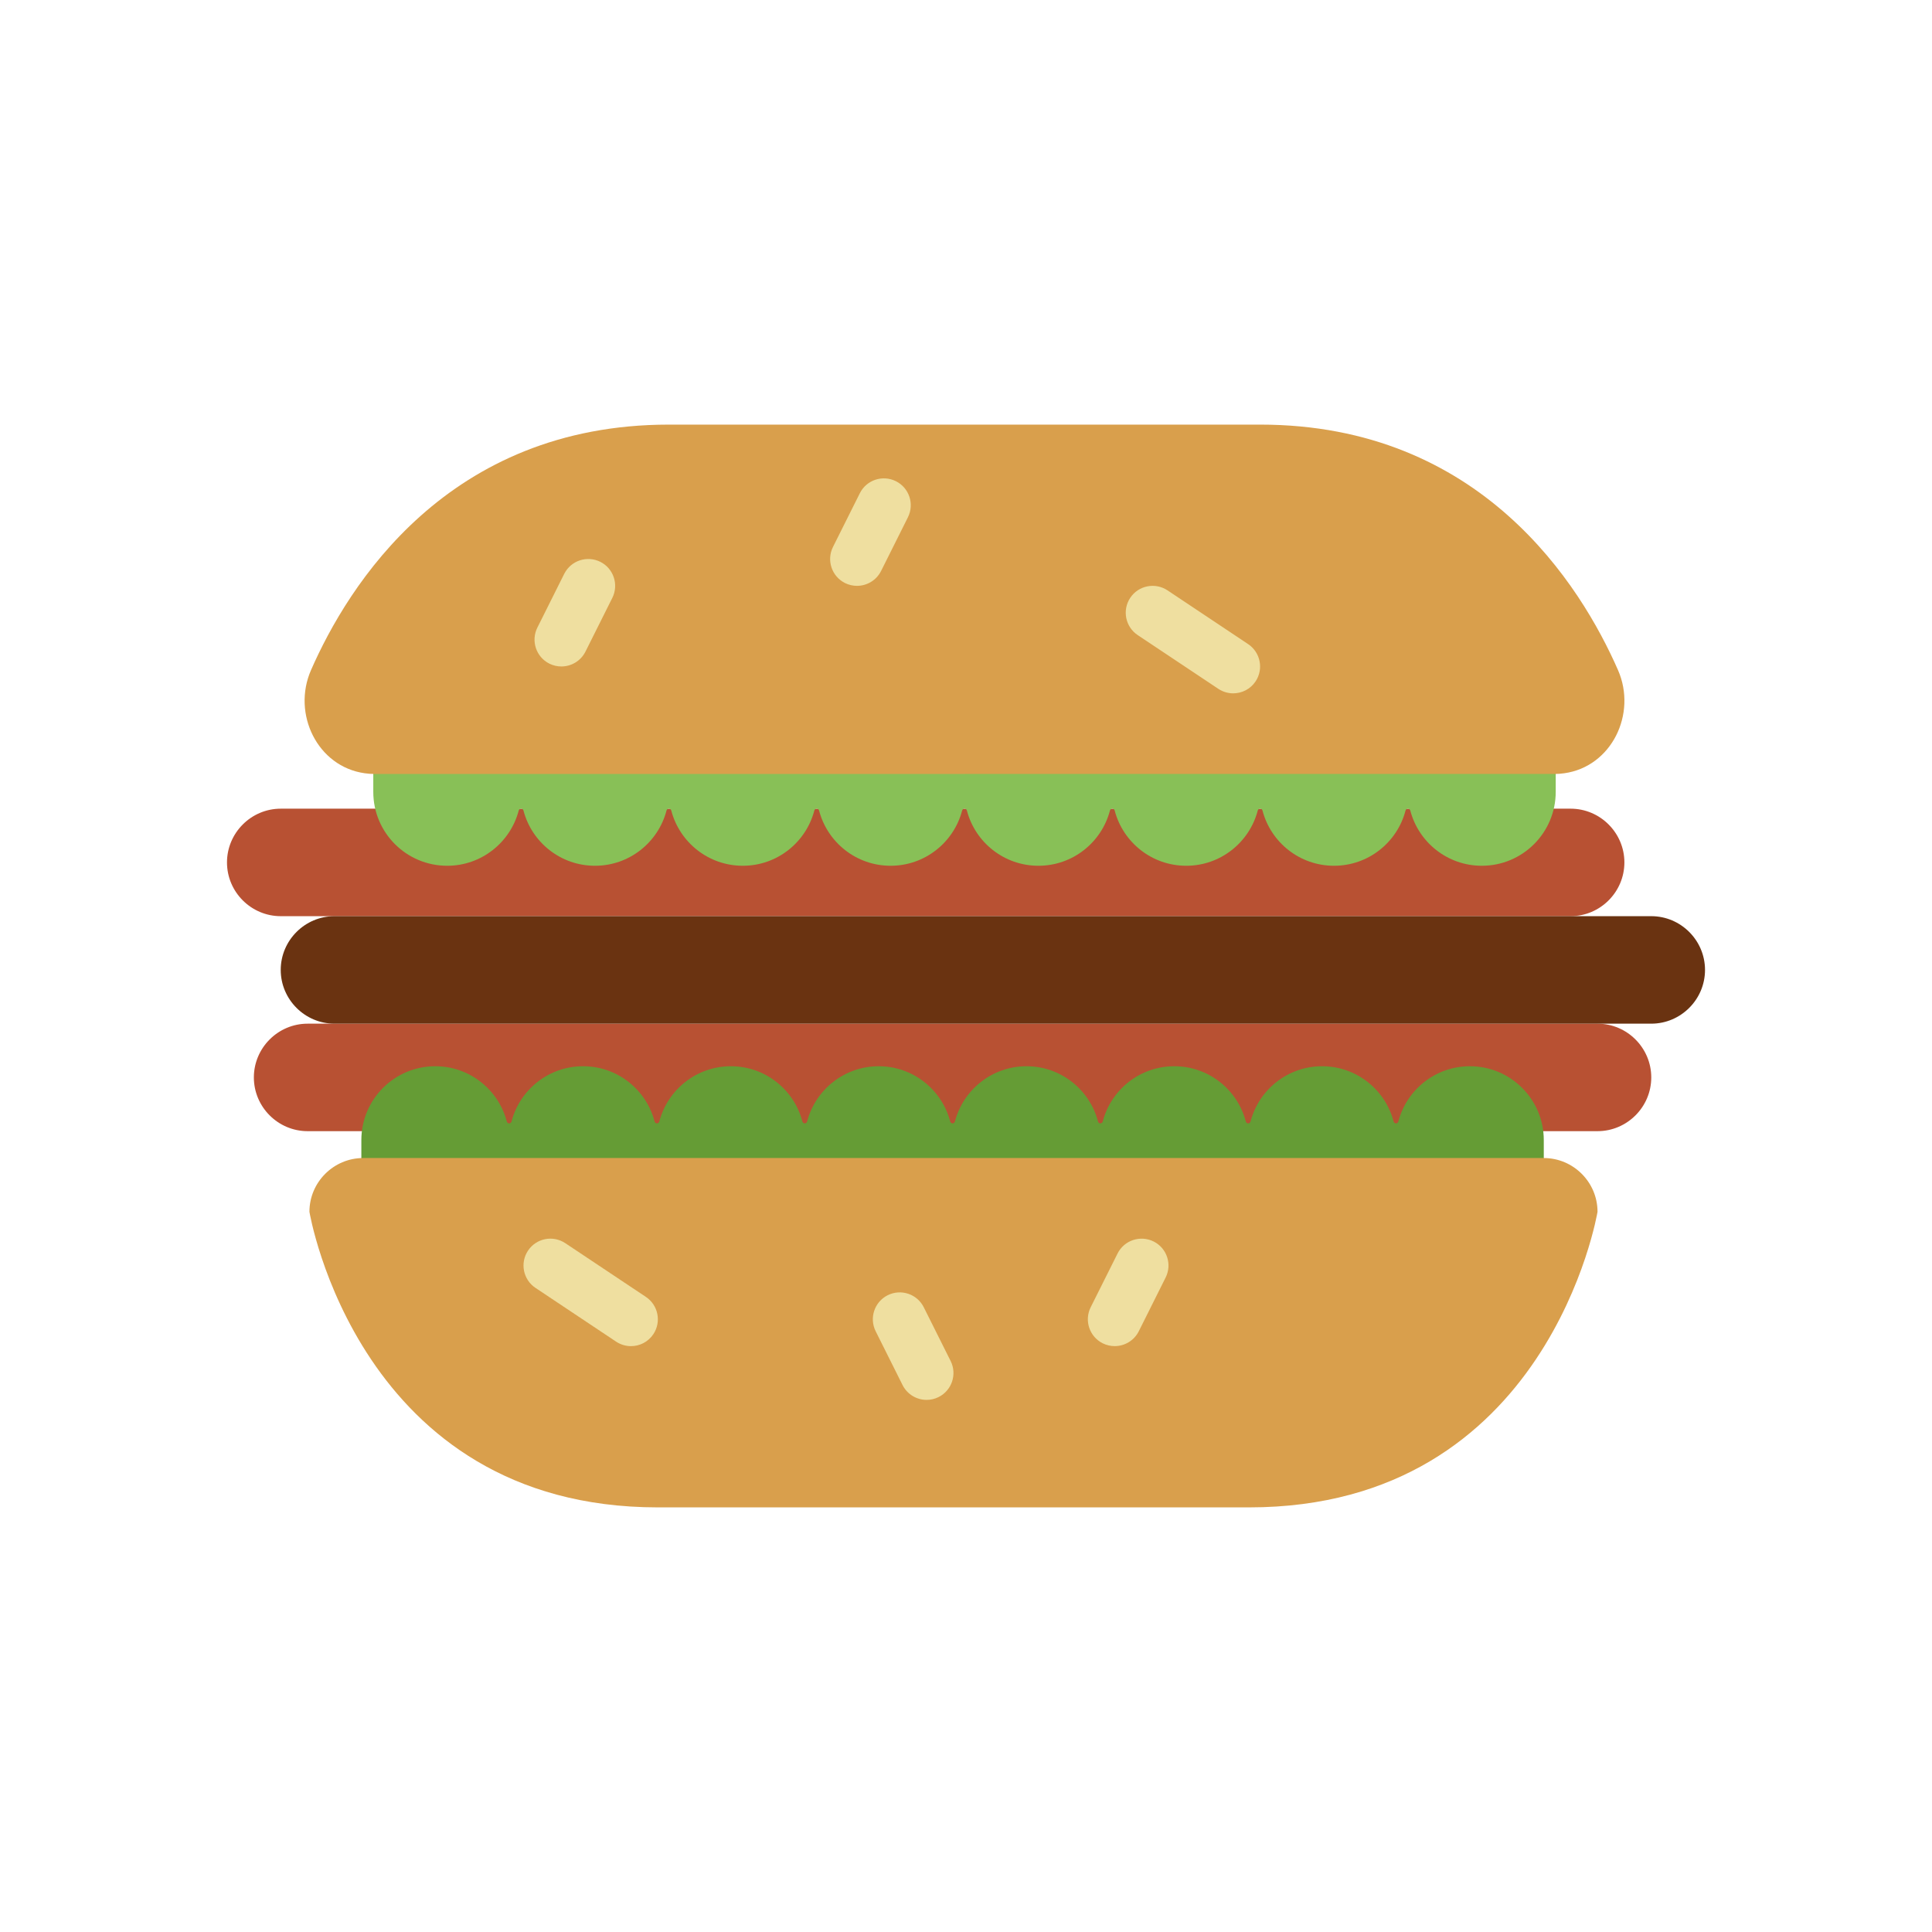 <?xml version="1.0" encoding="utf-8"?>
<!-- Generator: Adobe Illustrator 16.0.0, SVG Export Plug-In . SVG Version: 6.00 Build 0)  -->
<!DOCTYPE svg PUBLIC "-//W3C//DTD SVG 1.1//EN" "http://www.w3.org/Graphics/SVG/1.1/DTD/svg11.dtd">
<svg version="1.1" id="Capa_1" xmlns="http://www.w3.org/2000/svg" xmlns:xlink="http://www.w3.org/1999/xlink" x="0px" y="0px"
	 width="350px" height="350px" viewBox="0 0 350 350" enable-background="new 0 0 350 350" xml:space="preserve">
<g>
	<path fill="#B85133" d="M289.406,204.921H55.726c-5.355,0-9.736-4.382-9.736-9.736l0,0c0-5.355,4.381-9.737,9.736-9.737h233.681
		c5.355,0,9.736,4.382,9.736,9.737l0,0C299.143,200.539,294.762,204.921,289.406,204.921z"/>
	<path fill="#B85133" d="M284.537,165.974H50.857c-5.355,0-9.736-4.381-9.736-9.737l0,0c0-5.355,4.381-9.737,9.736-9.737h233.68
		c5.355,0,9.737,4.382,9.737,9.737l0,0C294.274,161.593,289.893,165.974,284.537,165.974z"/>
	<path fill="#6A3311" d="M299.143,185.447H60.594c-5.355,0-9.737-4.381-9.737-9.736l0,0c0-5.355,4.382-9.737,9.737-9.737h238.549
		c5.355,0,9.737,4.381,9.737,9.737l0,0C308.88,181.066,304.498,185.447,299.143,185.447z"/>
	<path fill="#88C057" d="M67.624,125.606v17.837v0.01c0,7.395,5.993,13.388,13.388,13.388c6.222,0,11.45-4.245,12.955-9.995
		c0.126-0.477,0.745-0.477,0.867,0c1.504,5.75,6.733,9.995,12.955,9.995s11.45-4.245,12.955-9.995c0.126-0.477,0.745-0.477,0.867,0
		c1.504,5.75,6.733,9.995,12.955,9.995s11.45-4.245,12.955-9.995c0.126-0.477,0.745-0.477,0.867,0
		c1.504,5.75,6.733,9.995,12.955,9.995s11.45-4.245,12.955-9.995c0.126-0.477,0.745-0.477,0.867,0
		c1.503,5.75,6.733,9.995,12.955,9.995s11.451-4.245,12.955-9.995c0.126-0.477,0.744-0.477,0.866,0
		c1.504,5.75,6.732,9.995,12.955,9.995c6.222,0,11.45-4.245,12.954-9.995c0.126-0.477,0.745-0.477,0.867,0
		c1.503,5.75,6.732,9.995,12.954,9.995s11.451-4.245,12.955-9.995c0.126-0.477,0.744-0.477,0.866,0
		c1.504,5.75,6.732,9.995,12.955,9.995c7.395,0,13.388-5.993,13.388-13.388v-0.01v-17.837H67.624z"/>
	<path fill="#659C35" d="M279.67,224.395v-17.838v-0.01c0-7.395-5.993-13.388-13.389-13.388c-6.222,0-11.449,4.245-12.954,9.994
		c-0.127,0.478-0.745,0.478-0.867,0c-1.504-5.749-6.732-9.994-12.954-9.994s-11.45,4.245-12.955,9.994
		c-0.127,0.478-0.744,0.478-0.866,0c-1.505-5.749-6.733-9.994-12.955-9.994s-11.449,4.245-12.954,9.994
		c-0.127,0.478-0.745,0.478-0.867,0c-1.504-5.749-6.732-9.994-12.954-9.994s-11.451,4.245-12.955,9.994
		c-0.127,0.478-0.745,0.478-0.867,0c-1.504-5.749-6.733-9.994-12.955-9.994c-6.222,0-11.451,4.245-12.955,9.994
		c-0.127,0.478-0.745,0.478-0.867,0c-1.504-5.749-6.733-9.994-12.955-9.994c-6.222,0-11.451,4.245-12.955,9.994
		c-0.126,0.478-0.745,0.478-0.866,0c-1.504-5.749-6.733-9.994-12.955-9.994c-6.222,0-11.451,4.245-12.955,9.994
		c-0.126,0.478-0.745,0.478-0.866,0c-1.504-5.749-6.733-9.994-12.955-9.994c-7.396,0-13.388,5.993-13.388,13.388v0.01v17.838H279.67
		L279.67,224.395z"/>
	<path fill="#D99F4C" d="M174.728,76.922h53.552c40.096,0,58.138,29.19,64.836,44.467c3.477,7.931-1.158,17.497-9.731,18.694
		c-0.604,0.083-1.178,0.127-1.714,0.127H174.728H67.789c-0.535,0-1.11-0.044-1.713-0.127c-8.573-1.197-13.208-10.764-9.732-18.694
		c6.694-15.277,24.736-44.467,64.836-44.467H174.728z"/>
	<path fill="#EFDFA0" d="M223.406,125.606c-0.926,0-1.865-0.268-2.697-0.818l-14.605-9.736c-2.234-1.495-2.838-4.513-1.349-6.752
		c1.49-2.239,4.513-2.838,6.753-1.349l14.605,9.737c2.233,1.495,2.838,4.513,1.348,6.752
		C226.521,124.846,224.979,125.606,223.406,125.606z"/>
	<path fill="#EFDFA0" d="M155.249,106.132c-0.73,0-1.475-0.166-2.171-0.511c-2.405-1.202-3.379-4.128-2.176-6.533l4.868-9.737
		c1.203-2.405,4.119-3.379,6.534-2.176c2.405,1.202,3.378,4.128,2.176,6.533l-4.868,9.736
		C158.754,105.149,157.036,106.132,155.249,106.132z"/>
	<path fill="#EFDFA0" d="M101.697,120.737c-0.73,0-1.475-0.166-2.171-0.511c-2.405-1.202-3.379-4.128-2.176-6.533l4.868-9.737
		c1.203-2.4,4.124-3.369,6.534-2.176c2.405,1.202,3.378,4.128,2.176,6.533l-4.868,9.736
		C105.203,119.754,103.484,120.737,101.697,120.737z"/>
	<path fill="#D99F4C" d="M279.67,209.789h-19.309h-19.474h-68.156H65.793c-5.355,0-9.737,4.381-9.737,9.736
		c0,0,8.812,53.552,63.123,53.552h53.552h53.552c54.312,0,63.123-53.552,63.123-53.552
		C289.406,214.17,285.024,209.789,279.67,209.789z"/>
	<path fill="#EFDFA0" d="M114.306,243.867c-0.925,0-1.865-0.268-2.697-0.817l-14.605-9.737c-2.234-1.494-2.838-4.513-1.349-6.752
		c1.49-2.234,4.508-2.844,6.752-1.349l14.605,9.736c2.234,1.495,2.838,4.514,1.349,6.752
		C117.422,243.108,115.879,243.867,114.306,243.867z"/>
	<path fill="#EFDFA0" d="M167.868,253.604c-1.787,0-3.505-0.983-4.362-2.692l-4.868-9.736c-1.203-2.405-0.229-5.331,2.176-6.534
		c2.41-1.202,5.331-0.229,6.533,2.177l4.868,9.737c1.202,2.403,0.229,5.33-2.176,6.532
		C169.343,253.438,168.598,253.604,167.868,253.604z"/>
	<path fill="#EFDFA0" d="M201.937,243.862c-0.729,0-1.476-0.165-2.171-0.511c-2.405-1.203-3.379-4.128-2.177-6.533l4.868-9.737
		c1.203-2.399,4.119-3.368,6.534-2.176c2.404,1.203,3.379,4.128,2.176,6.533l-4.868,9.737
		C205.441,242.88,203.723,243.862,201.937,243.862z"/>
</g>
</svg>
